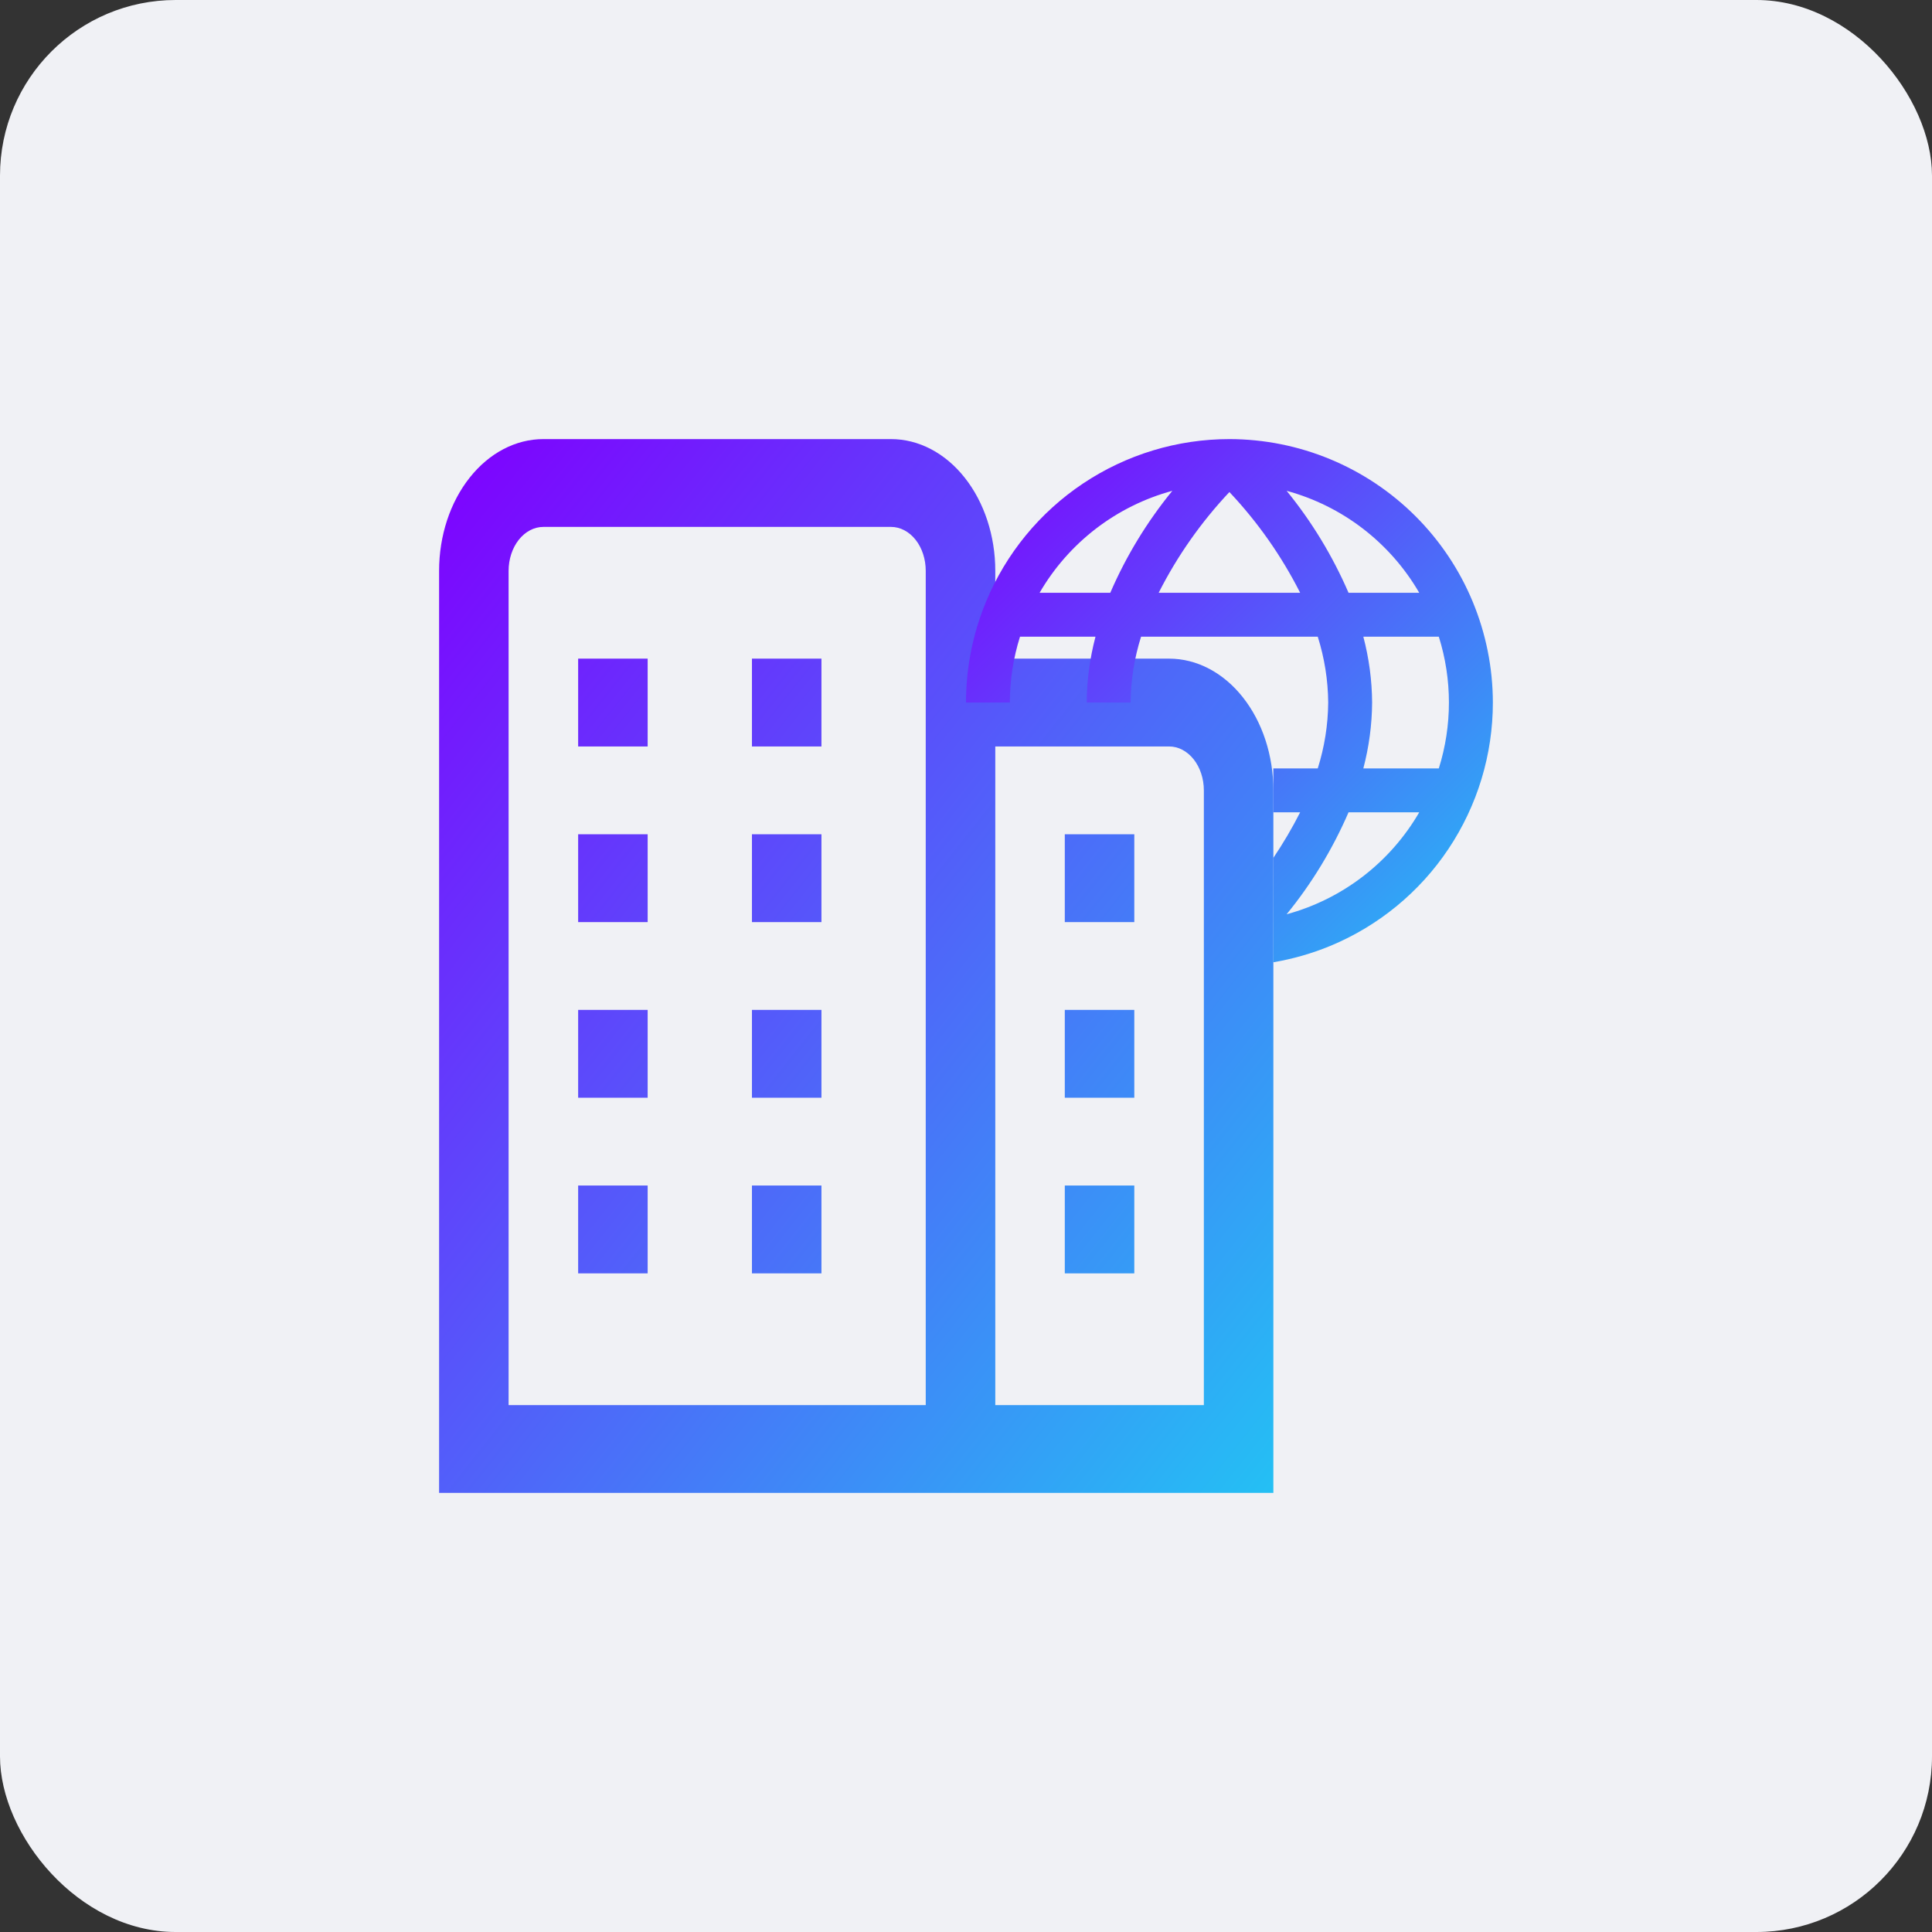<svg width="44" height="44" viewBox="0 0 44 44" fill="none" xmlns="http://www.w3.org/2000/svg">
<rect x="0" y="0" width="44" height="44" fill="#333333" stroke="none"/>
<rect width="44" height="44" rx="4" fill="#F0F1F5"/>
<g clip-path="url(#clip0_148_191)">
<path d="M13.167 23H14.75V25H13.167V23ZM17.125 25H18.708V23H17.125V25ZM13.167 29H14.75V27H13.167V29ZM17.125 29H18.708V27H17.125V29ZM13.167 17H14.75V15H13.167V17ZM17.125 17H18.708V15H17.125V17ZM13.167 21H14.75V19H13.167V21ZM17.125 21H18.708V19H17.125V21ZM29 18V34H10V13C10 12.204 10.25 11.441 10.696 10.879C11.141 10.316 11.745 10 12.375 10H20.292C20.922 10 21.526 10.316 21.971 10.879C22.416 11.441 22.667 12.204 22.667 13V15H26.625C27.255 15 27.859 15.316 28.304 15.879C28.75 16.441 29 17.204 29 18ZM21.083 13C21.083 12.735 21 12.48 20.852 12.293C20.703 12.105 20.502 12 20.292 12H12.375C12.165 12 11.964 12.105 11.815 12.293C11.667 12.48 11.583 12.735 11.583 13V32H21.083V13ZM27.417 18C27.417 17.735 27.333 17.48 27.185 17.293C27.036 17.105 26.835 17 26.625 17H22.667V32H27.417V18ZM24.25 25H25.833V23H24.25V25ZM24.25 29H25.833V27H24.25V29ZM24.25 21H25.833V19H24.25V21Z" fill="url(#paint0_linear_148_191)"/>
<g clip-path="url(#clip1_148_191)">
<path d="M27.999 10C29.59 10.002 31.115 10.634 32.24 11.759C33.365 12.884 33.997 14.409 33.999 16C33.999 17.186 33.647 18.346 32.988 19.333C32.329 20.32 31.391 21.089 30.295 21.543C29.876 21.716 29.441 21.84 28.999 21.915V19.539C29.223 19.206 29.428 18.859 29.61 18.5H28.999V17.5H30.011C30.164 17.015 30.245 16.509 30.249 16C30.245 15.491 30.164 14.985 30.011 14.5H25.987C25.834 14.985 25.753 15.491 25.749 16H24.749C24.752 15.494 24.82 14.99 24.949 14.5H23.23C23.076 14.988 22.999 15.494 22.999 16H22C22 15.216 22.153 14.436 22.456 13.704C22.91 12.608 23.679 11.67 24.666 11.011C25.653 10.352 26.812 10 27.999 10ZM30.712 18.5C30.351 19.335 29.877 20.117 29.302 20.822C30.575 20.476 31.66 19.641 32.322 18.5H30.712ZM31.049 14.5C31.178 14.99 31.246 15.494 31.249 16C31.246 16.506 31.178 17.01 31.049 17.5H32.768C33.075 16.524 33.075 15.476 32.768 14.5H31.049ZM26.699 11.178C25.425 11.524 24.339 12.358 23.676 13.5H25.286C25.647 12.664 26.123 11.883 26.699 11.178ZM27.999 11.206C27.355 11.89 26.812 12.662 26.388 13.5H29.61C29.186 12.662 28.643 11.889 27.999 11.206ZM29.302 11.178C29.877 11.883 30.351 12.665 30.712 13.5H32.322C31.66 12.359 30.575 11.524 29.302 11.178Z" fill="url(#paint1_linear_148_191)"/>
</g>
</g>
<defs>
<linearGradient id="paint0_linear_148_191" x1="10.119" y1="10.15" x2="33.332" y2="28.527" gradientUnits="userSpaceOnUse">
<stop offset="0.002" stop-color="#7F00FF"/>
<stop offset="1" stop-color="#24C0F4"/>
</linearGradient>
<linearGradient id="paint1_linear_148_191" x1="22.075" y1="10.075" x2="33.915" y2="21.998" gradientUnits="userSpaceOnUse">
<stop offset="0.002" stop-color="#7F00FF"/>
<stop offset="1" stop-color="#24C0F4"/>
</linearGradient>
<clipPath id="clip0_148_191">
<rect width="24" height="24" fill="white" transform="translate(10 10)"/>
</clipPath>
<clipPath id="clip1_148_191">
<rect width="12" height="12" fill="white" transform="translate(22 10)"/>
</clipPath>
</defs>
</svg>
